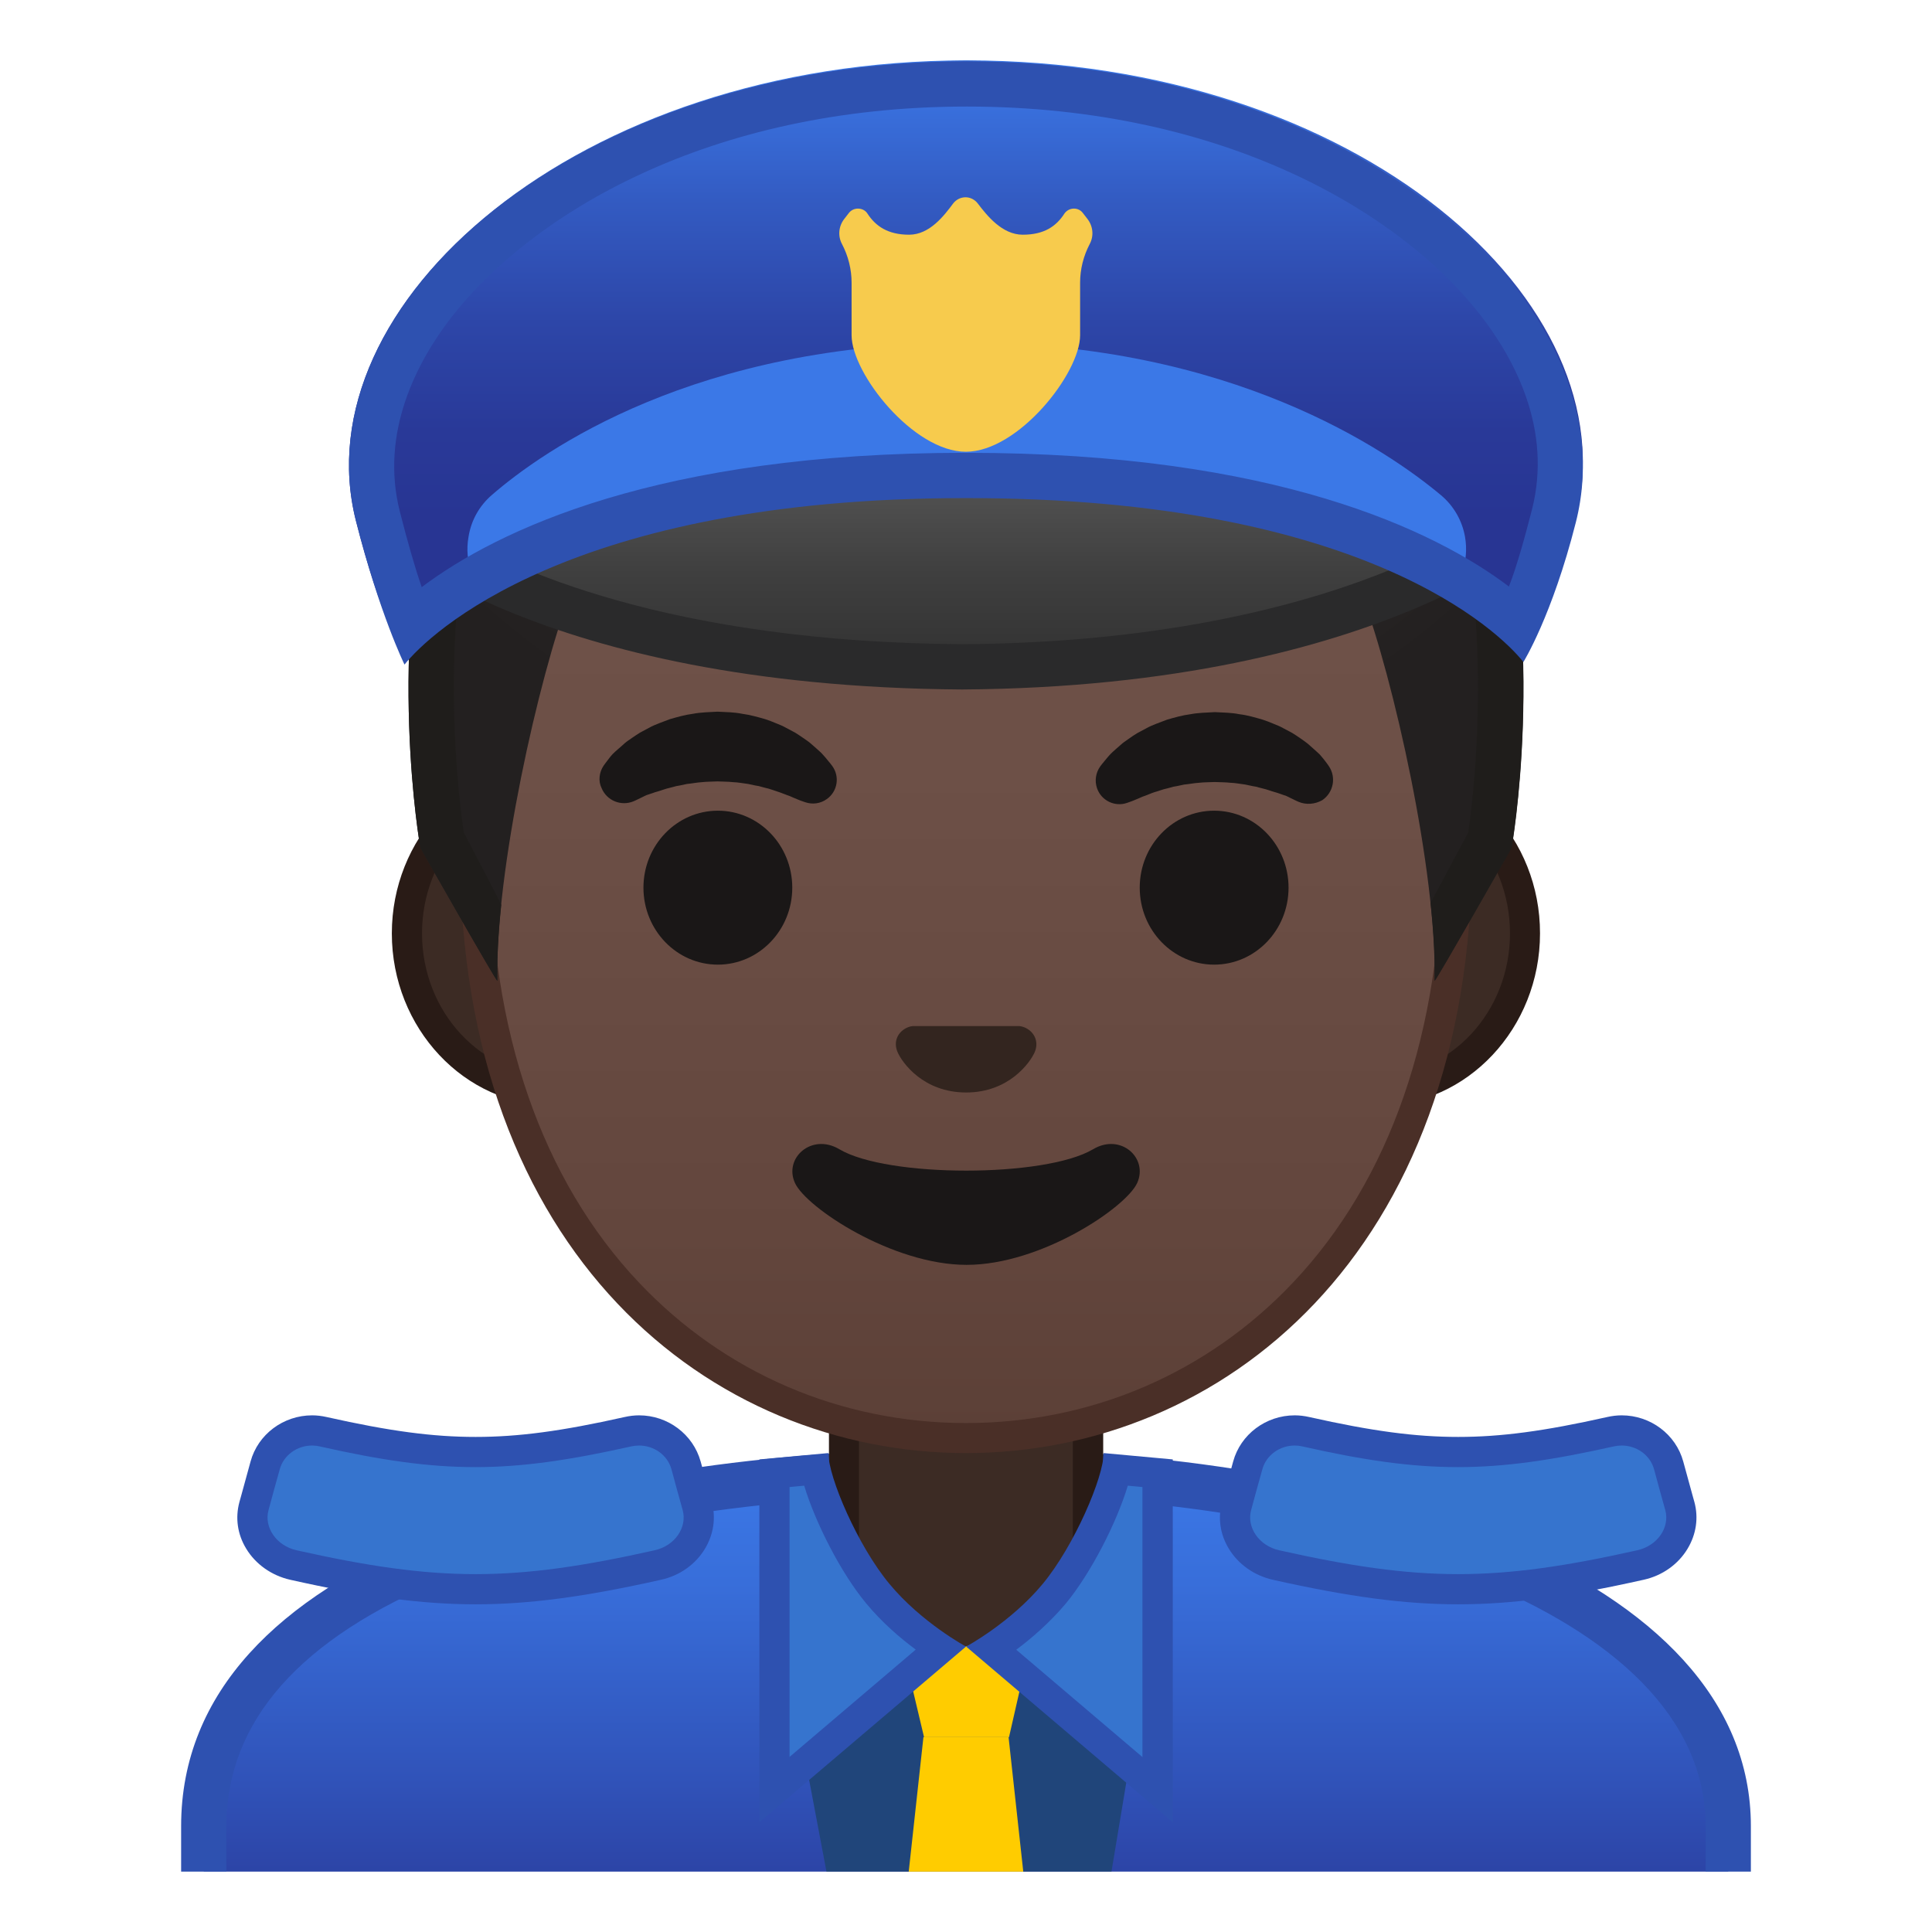 <svg viewBox="0 0 128 128" xmlns="http://www.w3.org/2000/svg" xmlns:xlink="http://www.w3.org/1999/xlink">
  <defs>
    <rect id="h" height="120" width="120" x="4" y="4"/>
  </defs>
  <clipPath id="a">
    <use xlink:href="#h"/>
  </clipPath>
  <g clip-path="url(#a)">
    <linearGradient id="g" gradientUnits="userSpaceOnUse" x1="64" x2="64" y1="97.5" y2="130.5">
      <stop offset=".003" stop-color="#3B78E7"/>
      <stop offset=".223" stop-color="#386EDA"/>
      <stop offset=".629" stop-color="#3052B8"/>
      <stop offset="1" stop-color="#283593"/>
    </linearGradient>
    <path d="m13.5 130.5v-9.51c0-17.29 27.21-23.46 50.5-23.49h0.14c13.39 0 25.82 2.15 35.01 6.05 7 2.98 15.35 8.42 15.35 17.44v9.51h-101z" fill="url(#g)"/>
    <path d="m64.14 99c24.28 0 48.86 7.55 48.86 21.99v8.01h-98v-8.01c0-6.95 4.88-12.47 14.52-16.42 8.74-3.58 20.99-5.55 34.48-5.57h0.14m0-3h-0.14c-25.65 0.03-52 7.1-52 24.99v11.01h104v-11.01c0-16.86-26.1-24.99-51.86-24.99z" fill="#2E51B0"/>
  </g>
  <g clip-path="url(#a)">
    <path d="M63.17,111.23c-4,0-7.26-3.22-7.26-7.17V91.08h16.16v12.98c0,3.96-3.26,7.17-7.26,7.17H63.17z" fill="#3C2B24"/>
    <path d="m71.08 92.08v11.98c0 3.4-2.81 6.17-6.26 6.17h-1.65c-3.45 0-6.26-2.77-6.26-6.17v-11.98h14.17m2-2h-18.16v13.98c0 4.51 3.7 8.17 8.26 8.17h1.65c4.56 0 8.26-3.66 8.26-8.17v-13.98h-0.01z" fill="#291B16"/>
  </g>
  <g clip-path="url(#a)">
    <path d="m31.51 105.29c-3.46 0-7.08-0.48-12.08-1.6-0.96-0.21-1.78-0.8-2.26-1.59-0.43-0.71-0.55-1.53-0.34-2.3l0.74-2.69c0.38-1.37 1.66-2.33 3.11-2.33 0.25 0 0.49 0.03 0.74 0.08 4.21 0.95 7.23 1.35 10.09 1.35 2.87 0 5.89-0.4 10.09-1.35 0.24-0.05 0.49-0.08 0.73-0.08 1.46 0 2.74 0.96 3.11 2.33l0.74 2.69c0.21 0.77 0.09 1.59-0.34 2.3-0.48 0.8-1.3 1.38-2.26 1.59-5 1.12-8.61 1.6-12.07 1.6z" fill="#3674CE"/>
    <path d="m42.34 95.77c0.98 0 1.89 0.62 2.15 1.59 0.29 1.08 0.44 1.62 0.74 2.69 0.31 1.14-0.51 2.36-1.86 2.66-4.69 1.05-8.27 1.58-11.86 1.58s-7.17-0.53-11.86-1.58c-1.34-0.3-2.17-1.52-1.86-2.66 0.29-1.08 0.44-1.62 0.74-2.69 0.26-0.97 1.17-1.59 2.15-1.59 0.17 0 0.34 0.02 0.51 0.06 4.07 0.92 7.19 1.37 10.31 1.37s6.24-0.46 10.31-1.37c0.18-0.04 0.36-0.06 0.53-0.06m0-2c-0.32 0-0.64 0.04-0.95 0.11-4.19 0.94-7.05 1.32-9.88 1.32s-5.69-0.38-9.88-1.32c-0.31-0.07-0.63-0.11-0.95-0.11-1.91 0-3.59 1.26-4.08 3.06l-0.62 2.26-0.12 0.43c-0.28 1.04-0.13 2.13 0.45 3.08 0.62 1.03 1.68 1.78 2.9 2.06 5.08 1.14 8.76 1.63 12.3 1.63s7.22-0.49 12.3-1.63c1.22-0.27 2.28-1.02 2.9-2.06 0.57-0.95 0.73-2.04 0.45-3.08l-0.74-2.69c-0.5-1.8-2.17-3.06-4.08-3.06z" fill="#2E51B0"/>
  </g>
  <g clip-path="url(#a)">
    <path d="m96.62 105.29c-3.46 0-7.08-0.48-12.08-1.6-0.96-0.21-1.78-0.8-2.26-1.59-0.43-0.71-0.55-1.53-0.34-2.3l0.74-2.69c0.38-1.37 1.66-2.33 3.11-2.33 0.25 0 0.49 0.03 0.74 0.08 4.21 0.95 7.23 1.35 10.09 1.35 2.87 0 5.89-0.4 10.1-1.35 0.24-0.05 0.49-0.08 0.73-0.08 1.46 0 2.74 0.96 3.11 2.33l0.74 2.69c0.21 0.77 0.09 1.59-0.34 2.3-0.48 0.8-1.3 1.38-2.26 1.59-5.01 1.12-8.62 1.6-12.08 1.6z" fill="#3674CE"/>
    <path d="m107.44 95.77c0.98 0 1.89 0.62 2.15 1.59 0.29 1.08 0.44 1.62 0.74 2.69 0.31 1.14-0.51 2.36-1.86 2.66-4.69 1.05-8.27 1.58-11.86 1.58s-7.17-0.53-11.86-1.58c-1.34-0.3-2.17-1.52-1.86-2.66 0.29-1.08 0.44-1.62 0.74-2.69 0.26-0.97 1.17-1.59 2.15-1.59 0.17 0 0.34 0.02 0.51 0.06 4.07 0.92 7.19 1.37 10.31 1.37s6.24-0.46 10.31-1.37c0.19-0.04 0.36-0.06 0.53-0.06m0-2c-0.32 0-0.64 0.04-0.95 0.11-4.19 0.94-7.05 1.32-9.88 1.32s-5.69-0.38-9.88-1.32c-0.31-0.07-0.63-0.11-0.95-0.11-1.91 0-3.59 1.26-4.08 3.06l-0.62 2.26-0.12 0.43c-0.28 1.04-0.13 2.13 0.45 3.08 0.62 1.03 1.68 1.78 2.9 2.06 5.08 1.14 8.76 1.63 12.3 1.63s7.22-0.49 12.3-1.63c1.22-0.27 2.28-1.02 2.9-2.06 0.57-0.95 0.73-2.04 0.45-3.08l-0.12-0.43-0.62-2.26c-0.49-1.8-2.17-3.06-4.08-3.06z" fill="#2E51B0"/>
  </g>
  <polygon clip-path="url(#a)" fill="#20457A" points="63.97 109.09 53.31 116.35 55.89 130 63.99 130 64.43 130 72.64 130 74.87 116.59"/>
  <polygon clip-path="url(#a)" fill="#fc0" points="66.85 115.09 61.22 115.09 59.44 107.59 63.97 109.09 68.56 107.59"/>
  <polygon clip-path="url(#a)" fill="#fc0" points="68.82 133.38 59.18 133.38 61.18 115.09 66.82 115.09"/>
  <g clip-path="url(#a)">
    <path d="m51.31 97.61 2.71-0.25c0.52 2.33 2.37 6.1 4.13 8.23 1.37 1.65 3.03 2.9 4.15 3.64l-10.99 9.35v-20.97z" fill="#3674CE"/>
    <path d="m53.28 98.43c0.75 2.48 2.44 5.79 4.1 7.79 1.04 1.26 2.25 2.3 3.29 3.07l-8.36 7.11v-17.88l0.97-0.09m1.6-2.16-4.57 0.42v24.04l13.69-11.64s-2.95-1.59-5.07-4.15c-2.1-2.52-4.05-7.07-4.05-8.67z" fill="#2E51B0"/>
    <path d="m65.7 109.22c1.11-0.74 2.78-1.99 4.15-3.64 1.76-2.12 3.61-5.9 4.13-8.23l2.71 0.25v20.96l-10.99-9.34z" fill="#3674CE"/>
    <path d="m74.72 98.43 0.97 0.09v17.89l-8.36-7.11c1.03-0.77 2.24-1.82 3.29-3.07 1.66-2.02 3.35-5.32 4.1-7.8m-1.6-2.16c0 1.6-1.95 6.15-4.04 8.67-2.12 2.56-5.07 4.15-5.07 4.15l13.69 11.64v-24.04l-4.58-0.42z" fill="#2E51B0"/>
  </g>
  <path d="m36.67 72.26c-5.36 0-9.71-4.67-9.71-10.41s4.36-10.41 9.71-10.41h54.65c5.36 0 9.71 4.67 9.71 10.41s-4.36 10.41-9.71 10.41h-54.65z" fill="#3C2B24"/>
  <path d="m91.33 52.43c4.8 0 8.71 4.22 8.71 9.41s-3.91 9.41-8.71 9.41h-54.66c-4.8 0-8.71-4.22-8.71-9.41s3.91-9.41 8.71-9.41h54.66m0-2h-54.66c-5.89 0-10.71 5.14-10.71 11.41 0 6.28 4.82 11.41 10.71 11.41h54.65c5.89 0 10.71-5.14 10.71-11.41 0.01-6.27-4.81-11.41-10.7-11.41z" fill="#291B16"/>
  <linearGradient id="f" gradientUnits="userSpaceOnUse" x1="64" x2="64" y1="94.591" y2="12.825">
    <stop offset="0" stop-color="#5C4037"/>
    <stop offset=".158" stop-color="#63463D"/>
    <stop offset=".533" stop-color="#6D5047"/>
    <stop offset="1" stop-color="#70534A"/>
  </linearGradient>
  <path d="m64 95.27c-15.66 0-32.52-12.14-32.52-38.81 0-12.38 3.56-23.79 10.02-32.13 6.04-7.8 14.25-12.27 22.5-12.27s16.45 4.47 22.5 12.27c6.46 8.33 10.02 19.75 10.02 32.13 0 12.09-3.51 22.19-10.14 29.21-5.86 6.19-13.81 9.6-22.38 9.6z" fill="url(#f)"/>
  <path d="m64 13.07c7.94 0 15.85 4.33 21.71 11.88 6.33 8.16 9.81 19.35 9.81 31.52 0 11.83-3.41 21.7-9.87 28.52-5.67 5.99-13.36 9.29-21.65 9.29s-15.98-3.3-21.65-9.29c-6.46-6.82-9.87-16.69-9.87-28.52 0-12.16 3.49-23.35 9.81-31.52 5.86-7.55 13.77-11.88 21.71-11.88m0-2c-17.4 0-33.52 18.61-33.52 45.39 0 26.64 16.61 39.81 33.52 39.81s33.52-13.17 33.52-39.81c0-26.78-16.12-45.39-33.52-45.39z" fill="#4A2F27"/>
  <g fill="#1A1717">
    <path d="m39.99 50.73s0.13-0.19 0.38-0.51c0.07-0.08 0.12-0.16 0.22-0.26 0.11-0.11 0.23-0.22 0.37-0.34s0.28-0.24 0.43-0.38c0.15-0.13 0.31-0.23 0.48-0.35 0.17-0.11 0.34-0.24 0.53-0.35 0.19-0.1 0.4-0.21 0.6-0.32 0.21-0.12 0.43-0.21 0.66-0.3s0.47-0.18 0.71-0.27c0.49-0.14 1-0.29 1.54-0.36 0.53-0.1 1.08-0.11 1.63-0.14 0.55 0.03 1.09 0.03 1.63 0.14 0.53 0.07 1.05 0.22 1.54 0.36 0.24 0.08 0.48 0.17 0.71 0.27 0.23 0.09 0.45 0.18 0.66 0.3 0.21 0.11 0.41 0.22 0.6 0.32 0.19 0.11 0.36 0.24 0.53 0.35 0.17 0.12 0.33 0.22 0.47 0.34s0.27 0.24 0.4 0.35c0.12 0.11 0.24 0.21 0.34 0.31s0.18 0.21 0.26 0.29c0.31 0.36 0.46 0.57 0.46 0.57 0.51 0.7 0.35 1.69-0.36 2.19-0.43 0.31-0.96 0.37-1.43 0.21l-0.29-0.1s-0.19-0.07-0.49-0.2c-0.08-0.03-0.15-0.07-0.25-0.11-0.1-0.03-0.19-0.07-0.3-0.11-0.21-0.08-0.44-0.17-0.7-0.25-0.13-0.04-0.26-0.09-0.4-0.13-0.14-0.03-0.28-0.07-0.43-0.11-0.07-0.02-0.15-0.04-0.22-0.06-0.08-0.01-0.15-0.03-0.23-0.04-0.16-0.03-0.31-0.07-0.47-0.1-0.33-0.04-0.66-0.11-1-0.12-0.34-0.04-0.69-0.03-1.03-0.05-0.35 0.02-0.7 0.01-1.03 0.05-0.34 0.02-0.67 0.09-1 0.12-0.16 0.03-0.31 0.07-0.47 0.1-0.08 0.01-0.16 0.03-0.23 0.04-0.07 0.02-0.15 0.04-0.22 0.06-0.15 0.04-0.29 0.07-0.43 0.11s-0.27 0.09-0.4 0.13-0.25 0.08-0.37 0.11c-0.1 0.04-0.2 0.07-0.29 0.1s-0.18 0.06-0.27 0.09c-0.1 0.04-0.2 0.1-0.29 0.14-0.36 0.18-0.57 0.27-0.57 0.27-0.83 0.34-1.77-0.05-2.11-0.87-0.24-0.48-0.16-1.06 0.13-1.49z"/>
    <ellipse cx="47.56" cy="58.81" rx="4.93" ry="5.1"/>
    <path d="m86.05 53.13s-0.22-0.09-0.57-0.27c-0.09-0.04-0.19-0.1-0.29-0.14-0.09-0.02-0.18-0.06-0.27-0.09s-0.19-0.07-0.29-0.1c-0.12-0.04-0.24-0.07-0.37-0.11s-0.26-0.09-0.4-0.13-0.28-0.07-0.43-0.11c-0.07-0.02-0.15-0.04-0.22-0.06-0.08-0.01-0.15-0.03-0.23-0.04-0.16-0.03-0.31-0.07-0.47-0.1-0.33-0.04-0.66-0.11-1-0.12-0.34-0.04-0.69-0.03-1.03-0.05-0.35 0.02-0.7 0.01-1.03 0.05-0.34 0.02-0.67 0.09-1 0.12-0.16 0.03-0.31 0.07-0.47 0.1-0.08 0.01-0.16 0.03-0.23 0.04-0.07 0.02-0.15 0.04-0.22 0.06-0.15 0.04-0.29 0.08-0.43 0.11-0.14 0.04-0.27 0.09-0.4 0.13-0.26 0.07-0.49 0.16-0.7 0.25-0.11 0.04-0.2 0.08-0.3 0.11-0.09 0.04-0.17 0.08-0.25 0.11-0.3 0.13-0.49 0.2-0.49 0.2l-0.28 0.1c-0.82 0.29-1.72-0.15-2-0.97-0.17-0.5-0.08-1.03 0.21-1.44 0 0 0.16-0.22 0.46-0.57 0.08-0.09 0.16-0.19 0.26-0.29s0.22-0.2 0.34-0.31 0.26-0.23 0.4-0.35 0.31-0.22 0.47-0.34c0.17-0.12 0.34-0.24 0.53-0.35 0.19-0.1 0.4-0.21 0.6-0.32 0.21-0.12 0.43-0.21 0.66-0.3s0.46-0.18 0.71-0.27c0.49-0.14 1-0.29 1.54-0.36 0.53-0.1 1.08-0.11 1.63-0.14 0.55 0.03 1.09 0.03 1.63 0.14 0.53 0.06 1.05 0.22 1.54 0.36 0.24 0.08 0.48 0.17 0.71 0.27 0.23 0.09 0.45 0.18 0.66 0.3 0.21 0.11 0.41 0.22 0.6 0.32 0.19 0.11 0.36 0.24 0.53 0.35 0.17 0.12 0.32 0.22 0.48 0.35 0.15 0.13 0.3 0.26 0.43 0.38s0.26 0.23 0.37 0.34c0.09 0.1 0.15 0.18 0.22 0.26 0.25 0.31 0.38 0.51 0.38 0.51 0.5 0.74 0.31 1.74-0.43 2.25-0.49 0.28-1.07 0.32-1.56 0.12z"/>
    <ellipse cx="80.44" cy="58.81" rx="4.93" ry="5.1"/>
  </g>
  <path d="m67.86 68.06c-0.11-0.04-0.21-0.07-0.32-0.08h-7.07c-0.11 0.01-0.22 0.04-0.32 0.08-0.64 0.26-0.99 0.92-0.69 1.63s1.71 2.69 4.55 2.69 4.25-1.99 4.55-2.69c0.29-0.71-0.06-1.37-0.7-1.63z" fill="#33251F"/>
  <path d="m72.42 76.14c-3.19 1.89-13.63 1.89-16.81 0-1.83-1.09-3.7 0.58-2.94 2.24 0.75 1.63 6.45 5.42 11.37 5.42s10.55-3.79 11.3-5.42c0.75-1.66-1.09-3.33-2.92-2.24z" fill="#1A1717"/>
  <defs>
    <path id="e" d="m64 4.03h-0.02s-0.01 0-0.02 0c-45.43 0.24-36.12 52.14-36.12 52.14s5.1 8.99 5.1 8.81c-0.03-1.41 0.46-6.89 0.46-6.89l-2.68-2.92s3.89-25.44 6.79-24.91c4.45 0.81 26.54 2 26.57 2 7.83 0 14.92-0.36 19.37-1.17 2.9-0.53 9.64 1.7 10.68 4.45 1.33 3.54 3.13 19.71 3.13 19.71l-2.68 2.83s0.49 5.51 0.46 6.89c0 0.18 5.1-8.81 5.1-8.81s9.3-51.89-36.14-52.13z"/>
  </defs>
  <clipPath>
    <use xlink:href="#e"/>
  </clipPath>
  <radialGradient id="d" cx="64.26" cy="4.274" gradientUnits="userSpaceOnUse" r="48.85">
    <stop offset="0" stop-color="#444140"/>
    <stop offset="1" stop-color="#232020"/>
  </radialGradient>
  <path d="m64.02 4.03h-0.02s-0.01 0-0.02 0c-45.43 0.24-36.13 52.14-36.13 52.14s5.1 8.99 5.1 8.81c-0.16-7.25 2.74-20.09 4.8-25.55 1.04-2.76 3.9-4.36 6.79-3.83 4.46 0.8 11.55 1.8 19.38 1.8h0.08 0.08c7.83 0 14.92-1 19.37-1.81 2.9-0.53 5.76 1.08 6.79 3.83 2.06 5.47 4.96 18.3 4.8 25.55 0 0.18 5.1-8.81 5.1-8.81s9.31-51.89-36.12-52.13z" fill="url(#d)"/>
  <path d="m64.02 4.03h-0.02s-0.01 0-0.02 0c-45.43 0.24-36.13 52.14-36.13 52.14s5 8.81 5.1 8.81c-0.03-1.48 0.07-3.2 0.26-5.03-0.12-0.29-2.46-4.75-2.48-4.79-0.24-1.6-0.93-6.98-0.55-13.56 0.41-7.04 2.17-16.96 8.22-24.22 5.67-6.8 14.27-10.28 25.56-10.35h0.04c11.32 0.06 19.93 3.54 25.6 10.35 10.81 12.96 8.18 34.33 7.67 37.79-0.02 0.04-2.46 4.58-2.49 4.65 0.2 1.89 0.31 3.65 0.27 5.17 0.09 0 5.1-8.81 5.1-8.81s9.3-51.91-36.13-52.15z" fill="#1F1D1B"/>
  <linearGradient id="c" gradientUnits="userSpaceOnUse" x1="63.967" x2="63.967" y1="25.818" y2="43.693">
    <stop offset=".004" stop-color="#666"/>
    <stop offset=".099" stop-color="#606060"/>
    <stop offset=".68" stop-color="#3F3F3F"/>
    <stop offset="1" stop-color="#333"/>
  </linearGradient>
  <path d="m63.74 44.18c-22.51-0.15-33.39-6.6-36.54-8.89 2.22-2.56 10.66-9.57 36.54-9.57 25.68 0 34.55 6.52 37 9.01-3.29 2.45-14.51 9.3-37 9.45z" fill="url(#c)"/>
  <path d="m63.74 27.22c21.68 0 31 4.67 34.57 7.37-1.37 0.87-3.33 1.96-5.96 3.06-5.39 2.24-14.74 4.94-28.59 5.03-19.39-0.13-29.91-4.99-34.2-7.61 3.33-2.82 12.32-7.85 34.18-7.85m0-3c-33.25 0-38.58 11.36-38.58 11.36s10.25 9.91 38.58 10.1c28.33-0.19 39.11-10.73 39.11-10.73s-5.86-10.73-39.11-10.73z" fill="#2A2A2B"/>
  <linearGradient id="b" gradientUnits="userSpaceOnUse" x1="64" x2="64" y1="4.352" y2="34.313">
    <stop offset=".003" stop-color="#3B78E7"/>
    <stop offset=".011" stop-color="#3B77E6"/>
    <stop offset=".298" stop-color="#335BC2"/>
    <stop offset=".568" stop-color="#2D46A8"/>
    <stop offset=".809" stop-color="#293998"/>
    <stop offset="1" stop-color="#283593"/>
  </linearGradient>
  <path d="m23.58 34.5c1.57 6.19 3.07 8.81 3.07 8.81 1.6-2 11.06-11.31 37.29-11.31h0.11 0.03c26.22 0 35.26 9.36 36.85 11.36 0 0 1.9-2.8 3.47-8.99 3.65-14.32-14.39-30.37-40.35-30.37-25.9 0-44.09 16.2-40.47 30.5z" fill="url(#b)"/>
  <defs>
    <path id="j" d="m23.58 34.5c1.57 6.19 3.07 8.81 3.07 8.81 1.6-2 11.06-11.31 37.29-11.31h0.11 0.03c26.22 0 35.26 9.36 36.85 11.36 0 0 1.9-2.8 3.47-8.99 3.65-14.32-14.39-30.37-40.35-30.37-25.9 0-44.09 16.2-40.47 30.5z"/>
  </defs>
  <clipPath id="i">
    <use xlink:href="#j"/>
  </clipPath>
  <path clip-path="url(#i)" d="m97.06 35.56c-0.19-1.08-0.76-2.06-1.6-2.76-3.48-2.91-13.85-10.09-31.41-10.09-18.01 0-28.11 7.17-31.47 10.09-0.81 0.7-1.35 1.65-1.53 2.71l-0.01 0.06c-0.58 3.3 2.44 6.12 5.68 5.29 6.33-1.62 16.35-3.6 27.33-3.63 10.98 0.02 20.99 2.01 27.33 3.63 3.24 0.81 6.26-2 5.68-5.3z" fill="#3B78E7"/>
  <path d="m71.15 13.82c-0.26 0-0.49 0.13-0.63 0.33-0.54 0.84-1.34 1.4-2.76 1.4-1.37 0-2.38-1.28-2.98-2.07-0.19-0.25-0.49-0.41-0.81-0.41-0.33 0-0.63 0.16-0.82 0.41-0.59 0.79-1.55 2.07-2.92 2.07-1.41 0-2.22-0.57-2.76-1.4-0.13-0.21-0.37-0.33-0.63-0.33-0.24 0-0.46 0.11-0.6 0.29l-0.31 0.4c-0.37 0.48-0.43 1.12-0.15 1.65 0.42 0.8 0.64 1.68 0.64 2.57v3.48c0 2.54 4.1 7.72 7.57 7.72s7.57-5.19 7.57-7.72v-3.48c0-0.89 0.22-1.77 0.64-2.57 0.28-0.53 0.22-1.17-0.15-1.65l-0.31-0.4c-0.13-0.18-0.35-0.29-0.59-0.29z" fill="#F7CB4D"/>
  <path d="m64.05 7.06c17.17 0 28.83 7.13 34.02 13.8 2.31 2.97 4.77 7.61 3.43 12.89-0.51 1.99-1.04 3.86-1.53 5.11-4.9-3.71-15.51-8.86-35.92-8.86h-0.11c-20.3 0-30.99 5.12-36 8.9-0.45-1.29-0.95-3.05-1.45-5.01-1.33-5.25 1.14-9.94 3.44-12.9 5.22-6.7 16.92-13.93 34.12-13.93m0-3c-25.9 0-44.09 16.13-40.47 30.44 1.57 6.19 3.22 9.53 3.22 9.53 1.59-2 10.91-11.03 37.14-11.03h0.11 0.03c26.22 0 35.26 8.86 36.85 10.86 0 0 1.9-3.05 3.47-9.24 3.65-14.32-14.39-30.56-40.35-30.56z" fill="#2E51B0"/>
</svg>